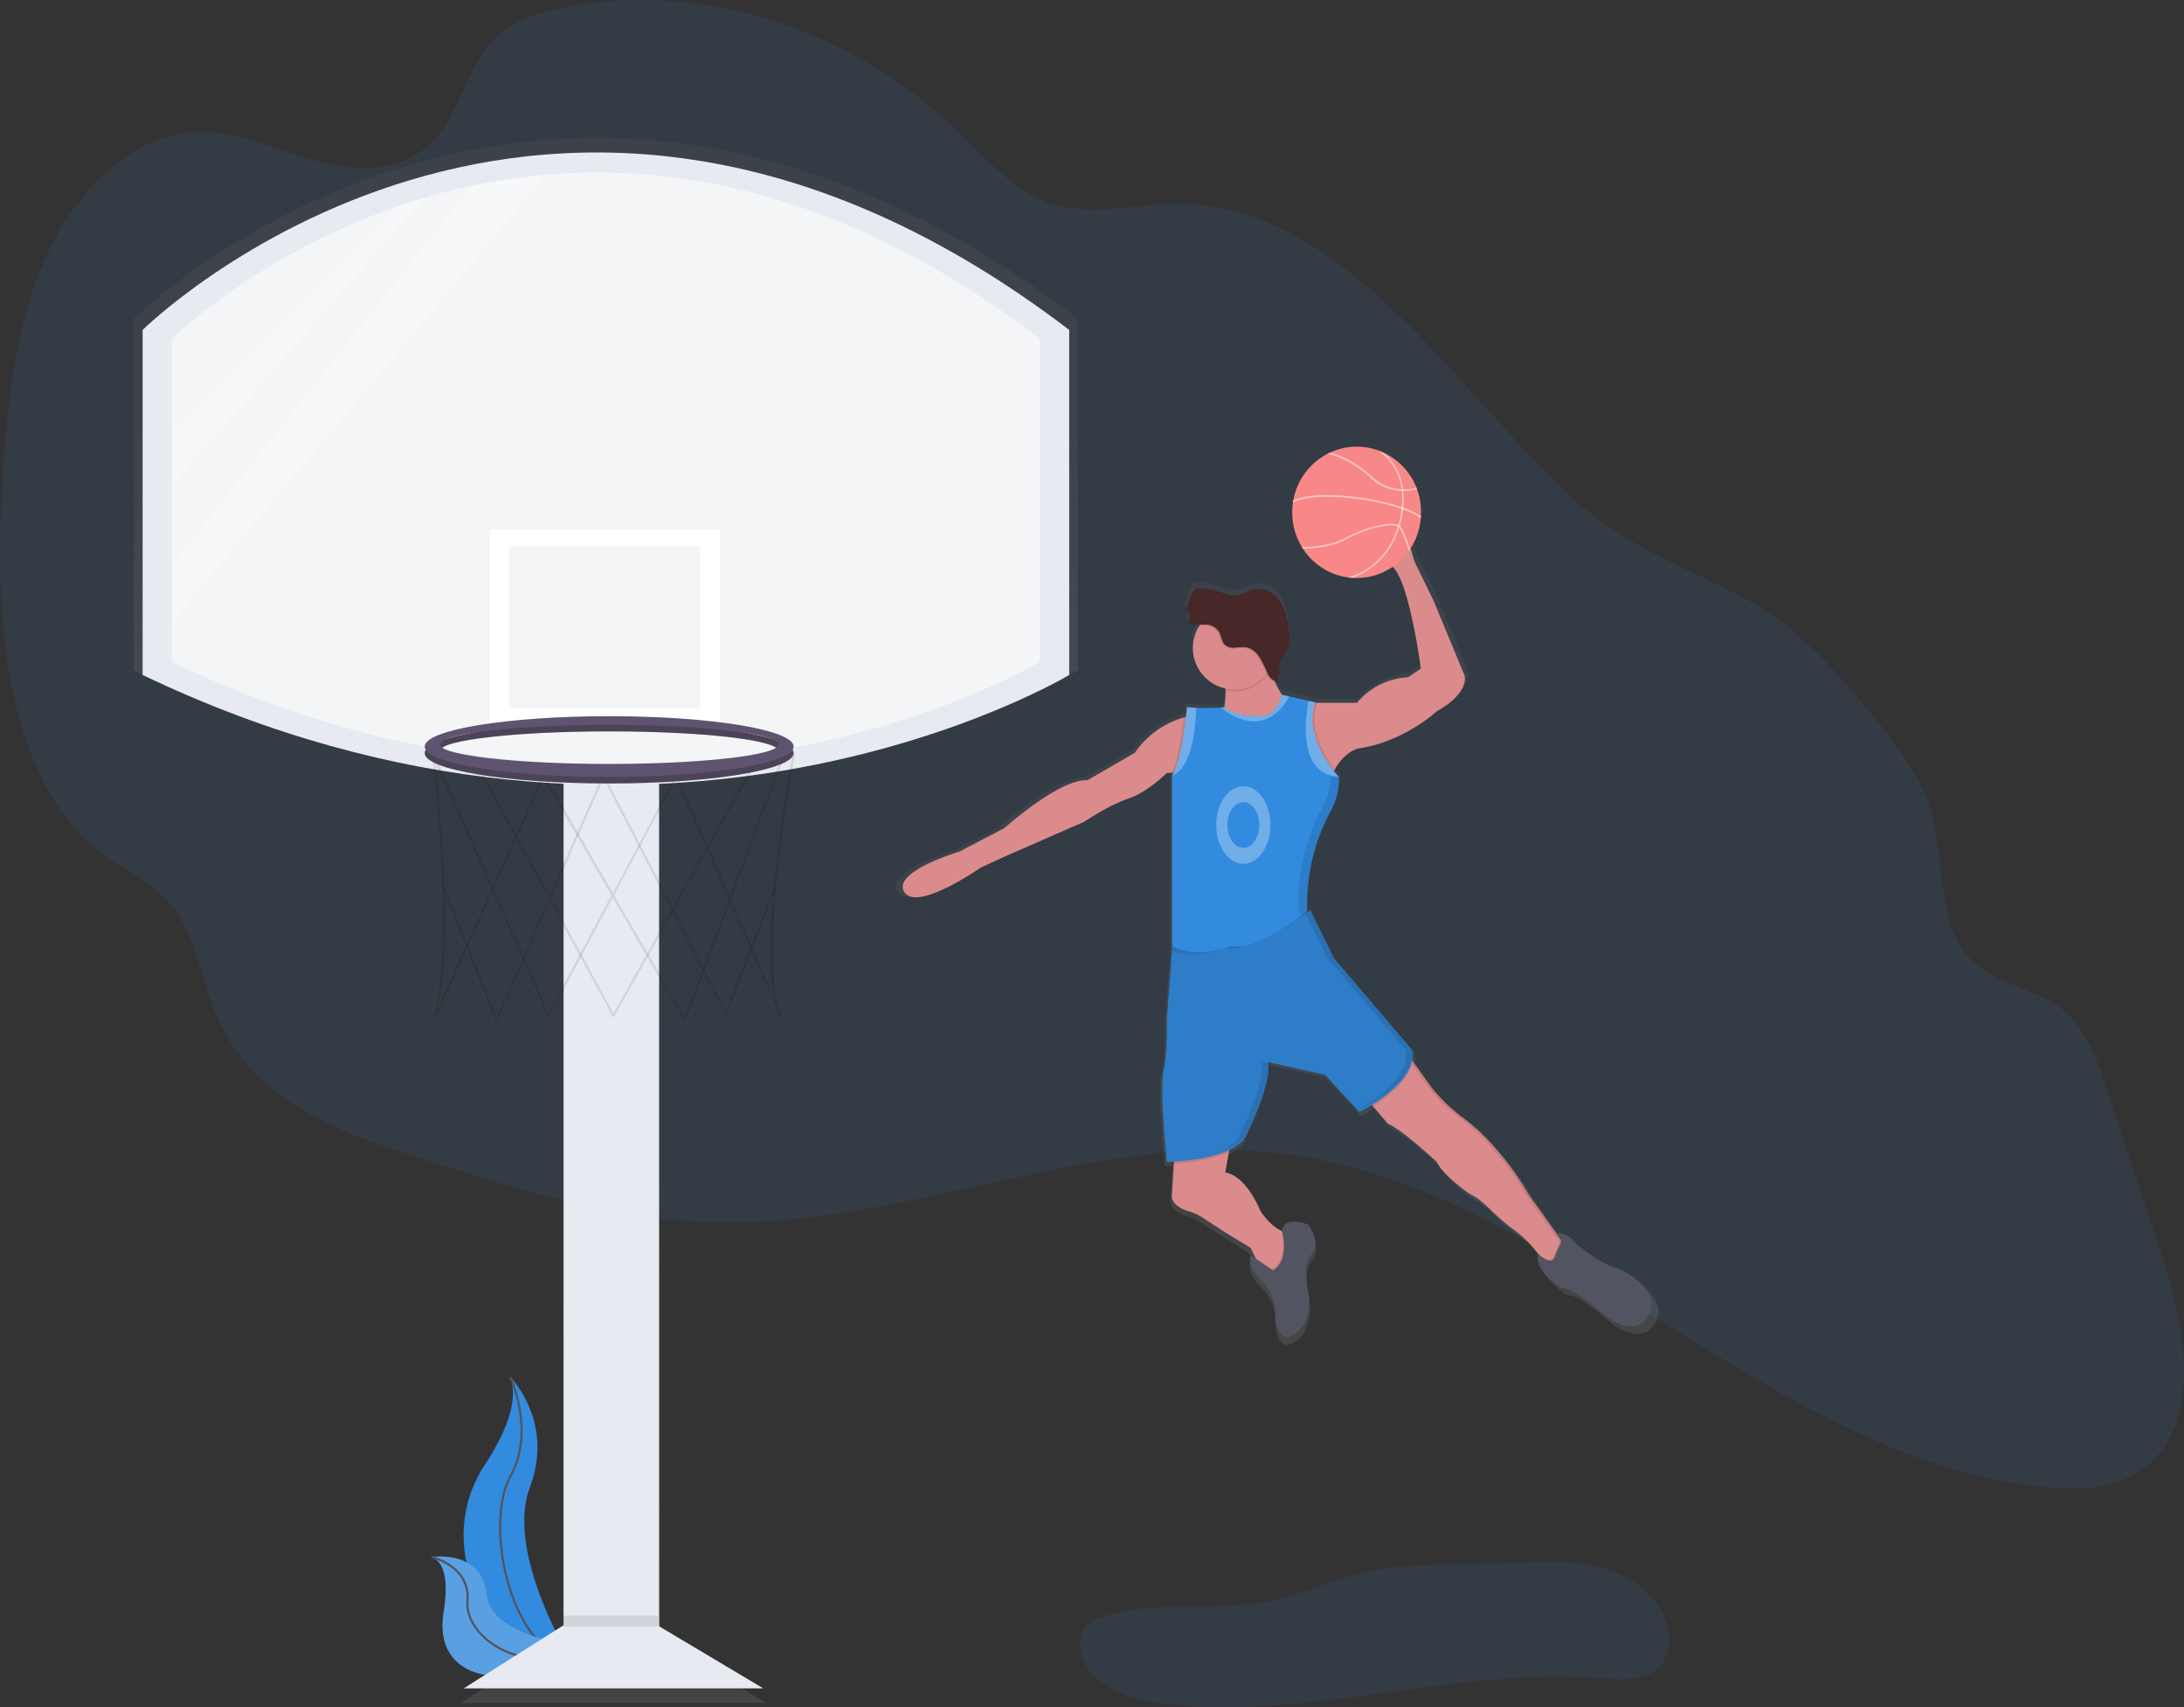 <svg xmlns="http://www.w3.org/2000/svg" xmlns:xlink="http://www.w3.org/1999/xlink" data-name="Layer 1" width="1006.44" height="786.79" viewBox="0 0 1006.44 786.79"><rect x="0" y="0" width="1006.44" height="786.79" fill="#333333" stroke="none"/><defs><linearGradient id="154b1a25-d2d5-4d24-bf12-65113bdf24ef-291" x1="281.77" y1="766.42" x2="281.77" y2="356.78" gradientUnits="userSpaceOnUse"><stop offset="0" stop-color="gray" stop-opacity="0.25"/><stop offset="0.54" stop-color="gray" stop-opacity="0.12"/><stop offset="1" stop-color="gray" stop-opacity="0.1"/></linearGradient><linearGradient id="f1776664-37cb-48f1-80ae-30292b15ef38-292" x1="282.79" y1="784.76" x2="282.79" y2="753.17" xlink:href="#154b1a25-d2d5-4d24-bf12-65113bdf24ef-291"/><linearGradient id="cf3a3245-c568-4114-8717-b243d46b2a23-293" x1="376" y1="417.12" x2="376" y2="120.14" xlink:href="#154b1a25-d2d5-4d24-bf12-65113bdf24ef-291"/><linearGradient id="8b3f97c1-33fb-40e9-8f93-a5df9caeeb34-294" x1="376" y1="407.73" x2="376" y2="129.53" xlink:href="#154b1a25-d2d5-4d24-bf12-65113bdf24ef-291"/><linearGradient id="5763ee86-6263-43d4-9570-4db35da706dc-295" x1="278.71" y1="332.33" x2="278.71" y2="240.62" xlink:href="#154b1a25-d2d5-4d24-bf12-65113bdf24ef-291"/><linearGradient id="c0ee58d2-4045-4f64-8068-9a1b57d12ec8-296" x1="278.71" y1="324.54" x2="278.71" y2="248.4" xlink:href="#154b1a25-d2d5-4d24-bf12-65113bdf24ef-291"/><linearGradient id="b7351db0-8488-47e6-875e-ad79cd85291f-297" x1="379.43" y1="528.7" x2="379.43" y2="399.85" xlink:href="#154b1a25-d2d5-4d24-bf12-65113bdf24ef-291"/><linearGradient id="df2d30de-7c93-457c-a852-558035659571-298" x1="372.98" y1="528.83" x2="372.98" y2="406.67" xlink:href="#154b1a25-d2d5-4d24-bf12-65113bdf24ef-291"/><linearGradient id="810a073f-ed65-4f91-bd1c-fe863edb79d8-299" x1="317.13" y1="469.09" x2="317.13" y2="351.45" xlink:href="#154b1a25-d2d5-4d24-bf12-65113bdf24ef-291"/><linearGradient id="80aa0821-7704-436a-990d-04bcfc5f5995-300" x1="377.53" y1="416.44" x2="377.53" y2="387.91" xlink:href="#154b1a25-d2d5-4d24-bf12-65113bdf24ef-291"/><linearGradient id="af85e265-87c7-4448-8525-9b56db40aa3d-301" x1="377.53" y1="413.39" x2="377.53" y2="384.86" xlink:href="#154b1a25-d2d5-4d24-bf12-65113bdf24ef-291"/><linearGradient id="47c578f4-0670-48af-99fb-bd8518179770-302" x1="685.33" y1="676.36" x2="685.33" y2="279.53" xlink:href="#154b1a25-d2d5-4d24-bf12-65113bdf24ef-291"/></defs><title>basketball</title><path d="M332,691.27s20.48,20.48,8.92,50.87,19.82,80.94,19.82,80.94l-1-.16c-42.07-7.42-63-55.54-39.58-91.28C328.94,718.36,336.07,702.77,332,691.27Z" transform="translate(-96.78 -56.6)" fill="#328bde"/><path d="M332,691.27s11.56,25.11,0,45.59-2,78,28.74,86.22" transform="translate(-96.78 -56.6)" fill="none" stroke="#535461" stroke-miterlimit="10"/><path d="M295.56,774.12s23.37-3.72,25.5,17.22S366,815.19,366,815.19l-.8.53c-35.35,23.21-69.14,14.78-64-16C303,788.24,302.89,776.73,295.56,774.12Z" transform="translate(-96.78 -56.6)" fill="#328bde"/><path d="M295.56,774.12s23.37-3.72,25.5,17.22S366,815.19,366,815.19l-.8.53c-35.35,23.21-69.14,14.78-64-16C303,788.24,302.89,776.73,295.56,774.12Z" transform="translate(-96.78 -56.6)" fill="#f5f5f5" opacity="0.2"/><path d="M295.56,774.12s18.14,4,16.65,20.48,26.94,36.27,53.79,20.6" transform="translate(-96.78 -56.6)" fill="none" stroke="#535461" stroke-miterlimit="10"/><path d="M983.07,420.67c11.44,23.49,4.16,57.19,20.36,76.39,11.88,14.08,31.6,14,45.07,25.88,10.48,9.27,15.7,24.44,20.45,38.84l23.08,70c10.51,31.88,19.49,72.92-1.68,96.29-12.69,14-31.86,15.59-49.19,14.1C915.73,731.38,814.84,604.88,689.84,588.55,601.49,577,514.2,622.44,425.34,619.93c-47-1.33-92.89-16-138.24-30.64-34.88-11.23-73.59-26-90.22-63.86-7.43-16.92-9.74-37.36-20.78-51.27-8.46-10.67-20.69-15.72-31.2-23.45C99.12,417,93.87,341.6,97.86,278.11c2.21-35.22,5.95-71.28,19.88-102.54s40.14-57.11,70.06-58.13c18.92-.65,37,8.37,55.41,13.41s40,5.19,53.82-10c11.34-12.47,14.9-32.5,26.24-45,8.83-9.71,21.15-13.48,33.06-15.79,64.05-12.42,132.28,9.14,182.51,57.66,12.21,11.79,23.84,25.39,38.76,31.44,19.87,8.05,41.59,1.23,62.6,1.4,74.12.6,124.39,80.82,176.63,131.39,30.54,29.57,60.08,35.94,93.22,55.64C930.56,349.79,970.7,395.28,983.07,420.67Z" transform="translate(-96.78 -56.6)" fill="#328bde" opacity="0.1"/><rect x="259.35" y="356.78" width="44.84" height="409.64" fill="url(#154b1a25-d2d5-4d24-bf12-65113bdf24ef-291)"/><polygon points="353.1 784.76 212.47 784.76 262.41 753.17 300.11 753.17 353.1 784.76" fill="url(#f1776664-37cb-48f1-80ae-30292b15ef38-292)"/><path d="M158.44,203.47S348,16,593.56,203.47v162s-192.59,116.17-435.11,0Z" transform="translate(-96.78 -56.6)" fill="url(#cf3a3245-c568-4114-8717-b243d46b2a23-293)"/><path d="M172.2,207.59s177.55-175.64,407.6,0V359.37s-180.41,108.82-407.6,0Z" transform="translate(-96.78 -56.6)" fill="url(#8b3f97c1-33fb-40e9-8f93-a5df9caeeb34-294)"/><rect x="224.7" y="240.62" width="108.01" height="91.71" fill="url(#5763ee86-6263-43d4-9570-4db35da706dc-295)"/><rect x="233.87" y="248.4" width="89.67" height="76.14" fill="url(#c0ee58d2-4045-4f64-8068-9a1b57d12ec8-296)"/><g opacity="0.1"><path d="M413.29,528.7,379.22,470,349,526.64l-26.22-59.36-27.28,60.44-.95-.38c11-32.12.09-123.17,0-124.09l-.42-3.41,28.68,64.93,23.91-53,32.53,56.07L409,412l25.2,57.51,24.46-65.77,6.12-1.22-.14.74c-.18.94-16.89,89-7.39,118.86l2.26,5.16-.9.47a24.73,24.73,0,0,1-2.32-5.29l-22-50.23Zm-33.51-59.79,33.3,57.41,20.61-55.41-24.78-56.55ZM323.3,466,349,524.31l29.58-55.38L346.77,414Zm-27.42-59.56c1.74,15.68,8.51,82.57,1.35,114.85l25-55.29ZM434.8,470.89l20.07,45.8c-6.1-32.6,7-104.11,8.64-112.85l-4.07.81Z" transform="translate(-96.78 -56.6)" fill="url(#b7351db0-8488-47e6-875e-ad79cd85291f-297)"/></g><g opacity="0.1"><path d="M324.52,528.83l-25.28-63.29.95-.38,24.38,61L349,470.41l-32.57-59.84.89-.49,32.19,59.15,24.41-55.68.3,0,72.48-6.85L379.56,526.53l-29.93-55Zm25.63-58.47,29.42,54.06,65.31-116.55-70.24,6.64Z" transform="translate(-96.78 -56.6)" fill="url(#df2d30de-7c93-457c-a852-558035659571-298)"/></g><g opacity="0.1"><polygon points="335.84 469.09 335.32 468.09 275.2 351.92 276.11 351.45 335.71 466.61 358.11 408.57 359.06 408.94 335.84 469.09" fill="url(#810a073f-ed65-4f91-bd1c-fe863edb79d8-299)"/></g><path d="M377.53,387.91c-47.84,0-86.61,6.39-86.61,14.27s38.78,14.27,86.61,14.27,86.61-6.39,86.61-14.27S425.36,387.91,377.53,387.91Zm0,22.42c-43.9,0-79.48-4.11-79.48-9.17S333.63,392,377.53,392,457,396.09,457,401.16,421.42,410.33,377.53,410.33Z" transform="translate(-96.78 -56.6)" fill="url(#80aa0821-7704-436a-990d-04bcfc5f5995-300)"/><g opacity="0.2"><path d="M377.53,387.91c-47.84,0-86.61,6.39-86.61,14.27s38.78,14.27,86.61,14.27,86.61-6.39,86.61-14.27S425.36,387.91,377.53,387.91Zm0,22.42c-43.9,0-79.48-4.11-79.48-9.17S333.63,392,377.53,392,457,396.09,457,401.16,421.42,410.33,377.53,410.33Z" transform="translate(-96.78 -56.6)" fill="url(#80aa0821-7704-436a-990d-04bcfc5f5995-300)"/></g><path d="M377.53,384.86c-47.84,0-86.61,6.39-86.61,14.27s38.78,14.27,86.61,14.27,86.61-6.39,86.61-14.27S425.36,384.86,377.53,384.86Zm0,22.42c-43.9,0-79.48-4.11-79.48-9.17s35.59-9.17,79.48-9.17S457,393,457,398.1,421.42,407.27,377.53,407.27Z" transform="translate(-96.78 -56.6)" fill="url(#af85e265-87c7-4448-8525-9b56db40aa3d-301)"/><rect x="259.72" y="358.04" width="44" height="402" fill="#e8eaf1"/><polygon points="351.72 778.04 213.72 778.04 262.72 747.04 299.72 747.04 351.72 778.04" fill="#e8eaf1"/><path d="M162.5,208.64s186-184,427,0v159s-189,114-427,0Z" transform="translate(-96.78 -56.6)" fill="#e8eaf1"/><path d="M176,212.69s174.24-172.37,400,0V361.63s-177,106.79-400,0Z" transform="translate(-96.78 -56.6)" fill="#f3f5f7"/><rect x="225.72" y="244.04" width="106" height="90" fill="#fff"/><rect x="234.72" y="251.68" width="88" height="74.72" fill="#f3f5f7"/><path d="M412.6,527.81l-33.44-57.64-29.71,55.61-25.73-58.25L297,526.85l-.93-.37c10.84-31.53.09-120.88,0-121.78l-.41-3.35,28.15,63.72,23.47-52,31.92,55,29.27-54.8,24.73,56.44,24-64.55,6-1.2-.14.73c-.18.93-16.58,87.34-7.25,116.65l2.22,5.06-.89.46a24.27,24.27,0,0,1-2.28-5.19l-21.6-49.3Zm-32.88-58.68,32.68,56.34,20.22-54.37-24.31-55.5Zm-55.44-2.82,25.26,57.2,29-54.35-31.25-53.88Zm-26.91-58.45c1.71,15.38,8.35,81,1.32,112.71l24.49-54.26ZM433.7,471.07,453.39,516c-6-32,6.86-102.17,8.48-110.74l-4,.8Z" transform="translate(-96.78 -56.6)" opacity="0.1"/><path d="M325.48,527.94l-24.81-62.11.93-.37,23.93,59.89,24-54.74-32-58.72.88-.48,31.59,58,24-54.64.29,0,71.13-6.72L379.49,525.68l-29.37-54Zm25.15-57.38,28.87,53.05L443.6,409.23l-68.93,6.51Z" transform="translate(-96.78 -56.6)" opacity="0.1"/><polygon points="334.79 468.26 334.27 467.27 275.27 353.27 276.16 352.81 334.65 465.82 356.64 408.86 357.57 409.22 334.79 468.26" opacity="0.1"/><path d="M377.5,389.64c-46.94,0-85,6.27-85,14s38.06,14,85,14,85-6.27,85-14S424.44,389.64,377.5,389.64Zm0,22c-43.08,0-78-4-78-9s34.92-9,78-9,78,4,78,9S420.58,411.64,377.5,411.64Z" transform="translate(-96.78 -56.6)" fill="#5f546f"/><path d="M377.5,389.64c-46.94,0-85,6.27-85,14s38.06,14,85,14,85-6.27,85-14S424.44,389.64,377.5,389.64Zm0,22c-43.08,0-78-4-78-9s34.92-9,78-9,78,4,78,9S420.58,411.64,377.5,411.64Z" transform="translate(-96.78 -56.6)" opacity="0.2"/><path d="M377.5,386.64c-46.94,0-85,6.27-85,14s38.06,14,85,14,85-6.27,85-14S424.44,386.64,377.5,386.64Zm0,22c-43.08,0-78-4-78-9s34.92-9,78-9,78,4,78,9S420.58,408.64,377.5,408.64Z" transform="translate(-96.78 -56.6)" fill="#5f546f"/><path d="M688.17,793c-27.09,7.61-56.94-.17-83.62,8.77a18.56,18.56,0,0,0-6.46,3.3c-6.38,5.57-3.86,16.44,1.84,22.7,9.11,10,23.43,13.12,36.88,14.46C702.51,848.76,768.22,825,834,830c9.78.75,21.18,1.56,27.74-5.73,4.84-5.37,5.17-13.65,2.78-20.47-4.39-12.52-16.52-21.07-29.29-24.66s-26.3-3-39.56-2.41c-18,.82-36.15.59-54.1,1.78C722.38,779.83,706.35,787.93,688.17,793Z" transform="translate(-96.78 -56.6)" fill="#328bde" opacity="0.1"/><path d="M845,644c-7-1-19.94-12-19.94-12a9.86,9.86,0,0,0-8.59-4.37l-12.85-18.07A134.85,134.85,0,0,0,786,585.75q-1.65-1.83-3.41-3.55a95.94,95.94,0,0,0-11.14-9.5,66.31,66.31,0,0,1-7.34-6.36,85,85,0,0,1-6-6.64l-8.94-12.52-.6-.85a13.69,13.69,0,0,0,.18-3.71c0-.29-.06-.58-.1-.87l-36.9-43.38-11-22.44,0,0h0c-.13.11-.57.48-1.26,1l-.2-.57v-.26l0-1.89a92.53,92.53,0,0,1,11.21-44.48,31.26,31.26,0,0,0,3.79-14.93c0-.42,0-.84,0-1.26l-.19-.21c-.35-.39-1.15-1.29-2.18-2.62.13-.26.27-.53.4-.78,4.58-8.42,10.95-9.86,10.95-9.86,21.44-3,36.9-17.45,36.9-17.45,16-9,13-17,13-17l-14.46-34.9-9-18.45-2.49-8.48a143,143,0,0,0-3.45-16.73c-2.13-8.12-12.74-10.43-17.86-3.78-.12.16-.25.33-.37.51a16,16,0,0,0,2.86,21.35c5,4.26,9.35,8.63,9.35,8.63,9,2.49,15,48.86,15,48.86l-6,4a33.35,33.35,0,0,0-23.93,12H704c0-.08.05-.16.08-.25l-3.12-.7-9-2-3.33-.75-.05.21-.94-.21,0,.13a56,56,0,0,1-3.4-6.23,2.71,2.71,0,0,0,.81,0c.07-.15.13-.3.18-.45l.32,0c1.39-3,.19-6.75,1.53-9.81a36.42,36.42,0,0,1,2.4-3.73c2-3.45,1.76-7.77,1.17-11.73-.64-4.26-1.62-8.61-4.07-12.16s-6.68-6.15-11-5.59c-3.4.45-6.38,2.78-9.8,3-2.42.14-4.74-.81-7-1.55a44.54,44.54,0,0,0-7.59-1.73c-1.71-.24-3.72-.27-4.87,1l-.1.13a2.93,2.93,0,0,0-.4.37,5.66,5.66,0,0,0-1,1.9l-2.21,6.09a1.4,1.4,0,0,0,0,1.35c.2.25.55.32.82.49,1.75,1.13-.6,3.92.85,5.29.87.82,2.73.91,4.57.9A19.44,19.44,0,0,0,661.08,372c0,.33,0,.66,0,1a40.88,40.88,0,0,1-.62,7.87h0L659,381c-2.43.13-7.34.32-11.63.12a38.75,38.75,0,0,1-4.29-.41s-.17,1.82-.5,4.61l-1,.28a41.68,41.68,0,0,0-22.9,16.54l-22.44,13s-10-2.49-38.89,22.44l-20.94,11S504.42,458,510.4,467.46,546.3,456,546.3,456l12-5.48,36.4-16s12-8,20.94-11,17.95-12,17.95-12l2.25-.12,1-.06a8.45,8.45,0,0,1-.49.78c-.09.14-.19.27-.29.39v80.27l-.16,2.23.07,0h0l-2.4,32.65s.5,15-1.5,23.43,1.5,42.88,1.5,42.88,1.31,0,3.44-.15l-.06,1-.88,14.11s-1.68,5.44,8,8.27a23.38,23.38,0,0,1,6.26,2.87l11.16,7.31,11.47,7,2.32,4.87.11.24L672.95,638s-2,5,4.49,11.47a21.2,21.2,0,0,1,7,17.45s1,12,7,9c0,0,9.47-2,9-18.45,0,0-3.78-13.7.62-19.49q.18-.24.38-.46c5-5.48-1.5-14-1.5-14s-11.55-4.66-12.2,3.08l-.48-.21c-2.08-1-5.81-3.43-9.76-9.35,0,0-6.48-16.45-16.45-17.95l1.67-9.47.19-1.09c3.43-1.62,6.21-3.71,7.61-6.4v0l.06-.12,0-.05,0-.07,0-.07,0-.07.05-.1,0-.08.05-.11.06-.12,0-.1.07-.14L671,581l.07-.15.06-.13.08-.17.07-.14.08-.17.09-.18.07-.14.1-.21.07-.14.43-.93.06-.12.12-.26.09-.19.13-.29.08-.17.15-.34.06-.14.16-.35.08-.17.16-.36.07-.16.17-.38.07-.15.18-.4.06-.15.18-.42.06-.14.2-.45,0-.08c3.19-7.42,7.2-18.09,7-24.41a14.54,14.54,0,0,0,0-1.51l-.12,0,0-.1c0-.21-.08-.41-.14-.6l26.92,6,16,17.45.07,0h0l0,0,0,0,.06,0,.07,0,.08,0,.08,0,.1-.05.09,0,.13-.06.1-.05.14-.07.12-.06.17-.09.11-.06.19-.1.12-.07.2-.1.14-.08.22-.12.14-.07.23-.13.16-.09.25-.14L727,569l.28-.16.15-.08.29-.16.17-.1.3-.17.16-.1.32-.19.17-.1.33-.2.16-.1.35-.21.06,0,.56.65,7,8.12c7,3,22.94,17.95,22.94,17.95,1.84,4.41,9.63,10.71,13.61,13.73a24.85,24.85,0,0,0,3.61,2.22c2.18,1.13,5.25,3.82,8.06,6.54a102.69,102.69,0,0,0,11.77,10,52.47,52.47,0,0,1,10.19,10.28h0l.34.44c-2.38,8,11.24,16.13,11.24,16.13,5-1,20.44,13,20.44,13s14.46,11.47,20.44-1S845,644,845,644Zm-26.42-13.36-2-2.83h0A3.46,3.46,0,0,1,818.55,630.61Z" transform="translate(-96.78 -56.6)" fill="url(#47c578f4-0670-48af-99fb-bd8518179770-302)"/><path d="M694.23,385.85s-50.45,29.39-39.67,12.73a41.91,41.91,0,0,0,7-23.7,30.83,30.83,0,0,0-1.1-8.14l21.06-9.8a20.3,20.3,0,0,0,.76,8.59C685.23,375.95,694.23,385.85,694.23,385.85Z" transform="translate(-96.78 -56.6)" fill="#db8b8b"/><path d="M682.25,365.54a19.12,19.12,0,0,1-20.72,9.35,30.83,30.83,0,0,0-1.1-8.14l21.06-9.8A20.3,20.3,0,0,0,682.25,365.54Z" transform="translate(-96.78 -56.6)" opacity="0.1"/><circle cx="568.8" cy="298.64" r="19.1" fill="#db8b8b"/><path d="M653.37,345.08a7.33,7.33,0,0,1,4.55,3c1.26,2,1.23,4.74,3,6.3a6.34,6.34,0,0,0,4.65,1.18,22.42,22.42,0,0,1,4.91-.17c2.65.43,4.82,2.39,6.29,4.63a63.82,63.82,0,0,1,3.56,7.2,8.5,8.5,0,0,0,1.78,2.63,3.41,3.41,0,0,0,2.93.94c1.37-3,.19-6.64,1.5-9.63a35.77,35.77,0,0,1,2.35-3.66c2-3.39,1.73-7.63,1.14-11.52-.63-4.19-1.59-8.46-4-11.94s-6.56-6-10.76-5.49c-3.34.44-6.27,2.73-9.63,2.93-2.37.14-4.66-.79-6.92-1.52a43.75,43.75,0,0,0-7.45-1.7c-1.68-.23-3.65-.27-4.78,1a5.56,5.56,0,0,0-1,1.86l-2.17,6a1.38,1.38,0,0,0,0,1.33c.2.24.54.31.8.49,1.72,1.11-.59,3.85.83,5.2S651.38,344.61,653.37,345.08Z" transform="translate(-96.78 -56.6)" opacity="0.1"/><path d="M653.86,344.59a7.33,7.33,0,0,1,4.55,3c1.26,2,1.23,4.74,3,6.3a6.34,6.34,0,0,0,4.65,1.18,22.42,22.42,0,0,1,4.91-.17c2.65.43,4.82,2.39,6.29,4.63a63.82,63.82,0,0,1,3.56,7.2,8.5,8.5,0,0,0,1.78,2.63,3.41,3.41,0,0,0,2.93.94c1.37-3,.19-6.64,1.5-9.63a35.77,35.77,0,0,1,2.35-3.66c2-3.39,1.73-7.63,1.14-11.52-.63-4.19-1.59-8.46-4-11.94s-6.56-6-10.76-5.49c-3.34.44-6.27,2.73-9.63,2.93-2.37.14-4.66-.79-6.92-1.52a43.75,43.75,0,0,0-7.45-1.7c-1.68-.23-3.65-.27-4.78,1a5.56,5.56,0,0,0-1,1.86l-2.17,6a1.38,1.38,0,0,0,0,1.33c.2.24.54.31.8.49,1.72,1.11-.59,3.85.83,5.2S651.87,344.12,653.86,344.59Z" transform="translate(-96.78 -56.6)" fill="#472727"/><path d="M758.88,384.38s-15.18,14.2-36.24,17.14c0,0-6.26,1.42-10.76,9.69a35.07,35.07,0,0,0-3.45,9.9l-22.6-38.29-1.4-2.37h37.71a32.76,32.76,0,0,1,23.51-11.75l5.88-3.92s-5.88-45.55-14.69-48c0,0-4.3-4.3-9.19-8.48a15.72,15.72,0,0,1-2.81-21c.12-.17.24-.34.37-.5,5-6.53,15.45-4.26,17.55,3.72A140.45,140.45,0,0,1,746.15,307l2.45,8.33,8.82,18.12,14.2,34.28S774.55,375.57,758.88,384.38Z" transform="translate(-96.78 -56.6)" fill="#db8b8b"/><path d="M646.23,386.34l-2.94,26-6.61.37-2.21.12s-8.82,8.82-17.63,11.75-20.57,10.78-20.57,10.78L560.52,451l-11.75,5.39S519.38,477,513.5,467.65,539,449,539,449l20.57-10.78c28.41-24.49,38.2-22,38.2-22l22-12.73a40.94,40.94,0,0,1,22.49-16.25A27.7,27.7,0,0,1,646.23,386.34Z" transform="translate(-96.78 -56.6)" fill="#db8b8b"/><path d="M711.88,411.21a35.07,35.07,0,0,0-3.45,9.9l-22.6-38.29a15.67,15.67,0,0,0,1.41-2.37,19,19,0,0,0,1.36-3.67l3.27.74,8.85,2,3.07.69c0,.08-.06.16-.08.24C699.59,392.55,707.36,405.22,711.88,411.21Z" transform="translate(-96.78 -56.6)" opacity="0.1"/><path d="M646.23,386.34l-2.94,26-6.61.37c2.81-5,4.72-18.24,5.59-25.43A27.7,27.7,0,0,1,646.23,386.34Z" transform="translate(-96.78 -56.6)" opacity="0.1"/><path d="M710.1,430.17a90.84,90.84,0,0,0-11,44.12l0,1.92v.25s5.39,14.69,0,14.69-4.9,7.35-11.75,8.82-30.86,11.75-38.2,7.35-12.24-13.71-12.24-13.71V413.77c.1-.12.2-.25.29-.39,4.23-6,6.57-31,6.57-31a38.07,38.07,0,0,0,4.22.41c4.21.2,9,0,11.42-.12l1.5-.09c4.23,3.31,10,3.79,12.86,3.79a21.67,21.67,0,0,1,3,.22c8.27,1.16,10.79-9.83,10.79-9.83l3.27.74,8.85,2,3.07.69c-5.51,15.61,9,32.3,10.83,34.32l.19.21A30.64,30.64,0,0,1,710.1,430.17Z" transform="translate(-96.78 -56.6)" fill="#328bde"/><path d="M648,382.83c0,6.49-1.55,28-11.07,31.11v-.17c.1-.12.2-.25.29-.39,4.23-6,6.57-31,6.57-31A38.07,38.07,0,0,0,648,382.83Z" transform="translate(-96.78 -56.6)" fill="#fff" opacity="0.3"/><path d="M713.63,414.54c-17.92-.92-15.8-24.36-13.9-35l3.07.69C697.29,395.83,711.79,412.52,713.63,414.54Z" transform="translate(-96.78 -56.6)" fill="#fff" opacity="0.3"/><g opacity="0.1"><path d="M713.82,415.24a.24.24,0,0,0-.19-.21c-4-1,.44.45-4-1-.17-.06.24-.73.24-.73a30.64,30.64,0,0,1-3.72,15.42,90.84,90.84,0,0,0-11,44.12l0,1.92V475s5.39,14.69,0,14.69-4.9,7.35-11.75,8.82c-6.28,1.35-26.93,10.08-36,8.15.56.41,1.13.8,1.72,1.15,7.35,4.41,31.35-5.88,38.2-7.35s6.37-8.82,11.75-8.82,0-14.69,0-14.69v-.25l0-1.92a90.84,90.84,0,0,1,11-44.12A30.64,30.64,0,0,0,713.82,415.24Z" transform="translate(-96.78 -56.6)"/><path d="M662.1,383.62c-.23-.16-.47-.33-.69-.5l-.52,0C661.29,383.32,661.7,383.47,662.1,383.62Z" transform="translate(-96.78 -56.6)"/></g><path d="M816.67,628.78,810.8,642a82.16,82.16,0,0,0-5.5-7.95h0a51.54,51.54,0,0,0-10-10.09,100.87,100.87,0,0,1-11.56-9.82c-2.76-2.67-5.78-5.32-7.92-6.43a24.41,24.41,0,0,1-3.55-2.18c-3.9-3-11.56-9.15-13.37-13.48,0,0-15.67-14.69-22.53-17.63l-6.84-8-7.86-9.17,20.08-20.08,5.91,8.27,8.79,12.3A80.13,80.13,0,0,0,770,571a91.15,91.15,0,0,1,13.8,12.33A132.47,132.47,0,0,1,801,606.74l12.63,17.75.09.14,2,2.79Z" transform="translate(-96.78 -56.6)" fill="#db8b8b"/><path d="M692.27,630.25l-7.84,18.61L678.07,642l-2.62-5.5-2.28-4.79-11.27-6.86-11-7.18a23,23,0,0,0-6.15-2.82c-9.51-2.78-7.87-8.12-7.87-8.12l.87-13.86.6-9.65,26-2.94-1.3,7.35-1.64,9.3c9.8,1.47,16.16,17.63,16.16,17.63,3.87,5.81,7.54,8.22,9.59,9.18a7.51,7.51,0,0,0,1.68.61Z" transform="translate(-96.78 -56.6)" fill="#db8b8b"/><path d="M813.72,624.64l-.23-.13h.14Z" transform="translate(-96.78 -56.6)" opacity="0.1"/><path d="M816.67,628.78,810.8,642a82.16,82.16,0,0,0-5.5-7.95c.9.86,5.93,5.44,7.54,1.26a49,49,0,0,1,2.13-5,5.51,5.51,0,0,0,.73-2.85Z" transform="translate(-96.78 -56.6)" opacity="0.1"/><path d="M816.19,627.91l-2-2.79-.09-.14-12.63-17.75a132.47,132.47,0,0,0-17.23-23.39,91.15,91.15,0,0,0-13.8-12.33,80.13,80.13,0,0,1-13.55-13.26L748.13,546l-5.91-8.27-.86.86,5.29,7.41,8.79,12.3A80.13,80.13,0,0,0,769,571.52a91.15,91.15,0,0,1,13.8,12.33A132.47,132.47,0,0,1,800,607.23L812.65,625l.09.14,2,2.79,1,1.36-5.26,11.84c.55.87.86,1.38.86,1.38l5.88-13.22Z" transform="translate(-96.78 -56.6)" opacity="0.1"/><path d="M692.27,630.25l-7.84,18.61L678.07,642l-2.62-5.5,7.52,5c7.39-4.62,4.54-16.43,4.2-17.75a7.51,7.51,0,0,0,1.68.61Z" transform="translate(-96.78 -56.6)" opacity="0.1"/><path d="M687.62,624.13s3.67,13-4.16,17.88l-10.29-6.86s-2,4.9,4.41,11.27a20.82,20.82,0,0,1,6.86,17.14s1,11.75,6.86,8.82c0,0,9.31-2,8.82-18.12,0,0-3.71-13.45.61-19.14q.18-.23.37-.45c4.9-5.39-1.47-13.71-1.47-13.71S688.11,616.3,687.62,624.13Z" transform="translate(-96.78 -56.6)" fill="#535461"/><path d="M699.13,491.16c-5.39,0-4.9,7.35-11.75,8.82s-30.86,11.75-38.2,7.35-12.24-13.71-12.24-13.71v-1c12.24,6.37,27.43,0,27.43,0,10.82,2.08,29.43-12.11,34.77-16.42v.25S704.51,491.16,699.13,491.16Z" transform="translate(-96.78 -56.6)" opacity="0.1"/><path d="M638.39,583.23l26-2.94-1.3,7.35c-8.05,3.74-19.64,4.89-25.26,5.24Z" transform="translate(-96.78 -56.6)" opacity="0.1"/><path d="M747.64,545.46c-1.23,9-11.29,16.73-18.13,21l-7.86-9.17,20.08-20.08Z" transform="translate(-96.78 -56.6)" opacity="0.1"/><path d="M664.35,493.6s-15.18,6.37-27.43,0l-2.45,33.31s.49,14.69-1.47,23,1.47,42.12,1.47,42.12,30.37-.49,36.24-11.75c0,0,12.73-25.47,10.29-34.28l26.45,5.88L723.13,569s26.94-12.73,24.49-28.41L711.37,498,700.6,476S677.09,496.05,664.35,493.6Z" transform="translate(-96.78 -56.6)" fill="#328bde"/><path d="M723.13,569l-15.67-17.14L681,546c.06.22.11.45.16.69a9.75,9.75,0,0,1,.14,1.42c.41,10.19-10.58,32.18-10.58,32.18-5.88,11.27-36.24,11.75-36.24,11.75S631,558.26,633,549.93s1.47-23,1.47-23l2.36-32.07.09-1.23a26.34,26.34,0,0,0,11,2.8,42.62,42.62,0,0,0,15.91-2.59l.52-.21q.43.08.88.13c10.52,1.16,27.39-11.38,33.26-16.05,1.33-1.06,2.1-1.71,2.1-1.71l10.78,22,36.24,42.61a11.71,11.71,0,0,1,.14,1.48C748.38,557.09,723.13,569,723.13,569Z" transform="translate(-96.78 -56.6)" opacity="0.1"/><path d="M690.88,377.53c-10.91,19.71-27,8.8-31.46,5.18l1.5-.09c4.23,3.31,10,3.79,12.86,3.79a21.67,21.67,0,0,1,3,.22c8.27,1.16,10.79-9.83,10.79-9.83Z" transform="translate(-96.78 -56.6)" fill="#fff" opacity="0.3"/><path d="M814,625a9.65,9.65,0,0,1,8.57,4.28S835.29,640,842.14,641c0,0,20.57,8.82,14.69,21.06s-20.08,1-20.08,1-15.18-13.71-20.08-12.73c0,0-13.47-8.08-11-15.92,0,0,5.9,6,7.68,1.39a48.79,48.79,0,0,1,2.12-5C816.42,628.92,816.91,626.47,814,625Z" transform="translate(-96.78 -56.6)" fill="#535461"/><path d="M661.13,493.72c-5.12,1.49-15.42,3.48-24.2-1.09l-.16,2.19C647.42,498.69,659.2,494.47,661.13,493.72Z" transform="translate(-96.78 -56.6)" opacity="0.1"/><path d="M672.26,492a17.51,17.51,0,0,1-7.91.67s-1.08.45-2.88,1C664.6,494.2,668.36,493.43,672.26,492Z" transform="translate(-96.78 -56.6)" opacity="0.1"/><path d="M747.76,542.1c-.47,14.53-24.63,25.95-24.63,25.95l-.34-.37c6.69-3.67,23.87-14.4,21.89-27.06L708.43,498l-9.94-20.33c1.33-1.06,2.1-1.71,2.1-1.71l10.78,22,36.24,42.61A11.71,11.71,0,0,1,747.76,542.1Z" transform="translate(-96.78 -56.6)" opacity="0.1"/><path d="M678.07,546c2.45,8.82-10.29,34.28-10.29,34.28-1.74,3.33-5.61,5.72-10.21,7.43,5.84-1.74,11.05-4.39,13.15-8.41,0,0,11.3-22.6,10.56-32.59Z" transform="translate(-96.78 -56.6)" opacity="0.1"/><path d="M669.74,418.91c-6.9,0-12.49,8-12.49,17.88s5.59,17.88,12.49,17.88,12.49-8,12.49-17.88S676.64,418.91,669.74,418.91Zm0,28.41c-4.06,0-7.36-4.71-7.36-10.53s3.29-10.53,7.36-10.53,7.36,4.71,7.36,10.53S673.8,447.32,669.74,447.32Z" transform="translate(-96.78 -56.6)" fill="#fff" opacity="0.3"/><path d="M751.6,292.73q0,.87,0,1.72c0,.31,0,.62-.07.92a30.35,30.35,0,0,1-5,14.37c-.19.29-.39.57-.59.85a29.52,29.52,0,0,1-24,12.38c-.67,0-1.34,0-2-.07s-1.23-.1-1.84-.18h0a29.65,29.65,0,0,1-20.92-13.29c-.16-.23-.31-.48-.45-.71l0-.05a30.47,30.47,0,0,1-4.47-15.94,31,31,0,0,1,.32-4.48l.16-1a30.24,30.24,0,0,1,15.88-21.58l1.08-.53a29.36,29.36,0,0,1,22.51-.87,28.57,28.57,0,0,1,2.77,1.2h0a30.13,30.13,0,0,1,14.57,15.85c.1.23.18.45.26.68A30.62,30.62,0,0,1,751.6,292.73Z" transform="translate(-96.78 -56.6)" fill="#f88787"/><path d="M749.69,282a20.59,20.59,0,0,1-5.86.85h-.34l-.78,0c-.48,0-.95-.06-1.4-.12a25.07,25.07,0,0,1-10.88-4l0,0c-8.73-8.9-17.28-11.94-21.9-13l1.08-.53c4.54,1.15,11.91,4,19.58,11.2a20.36,20.36,0,0,0,6.86,4.28,23.85,23.85,0,0,0,5.43,1.31c.4,0,.79.08,1.18.11l.79,0a19.8,19.8,0,0,0,6-.76C749.52,281.59,749.61,281.81,749.69,282Z" transform="translate(-96.78 -56.6)" fill="#fff" opacity="0.5"/><path d="M751.55,294.45c0,.31,0,.62-.07.92a40.34,40.34,0,0,0-8.15-4l-.75-.27a101,101,0,0,0-21-4.64c-16.8-2.14-25.18-.14-29.17,1.76l.16-1c4.32-1.9,12.83-3.63,29.11-1.56a103.55,103.55,0,0,1,21,4.59l.75.27A41.57,41.57,0,0,1,751.55,294.45Z" transform="translate(-96.78 -56.6)" fill="#fff" opacity="0.5"/><path d="M743.43,290.59c0,.27-.06.54-.09.82q-.26,2.05-.74,4.29-.37,1.69-.82,3.25c-.08.27-.16.54-.24.8-3.8,12.17-11.53,18.34-17.64,21.42a36.31,36.31,0,0,1-4,1.74l-1.84-.18h0a36.24,36.24,0,0,0,5.58-2.26c6-3,13.59-9.13,17.29-21.18.08-.24.15-.49.22-.74q.42-1.45.76-3,.49-2.25.75-4.4c0-.27.06-.55.09-.82a36.45,36.45,0,0,0,0-7.46c0-.26-.05-.52-.09-.77A25.11,25.11,0,0,0,736,267.72a25.63,25.63,0,0,0-4-3.41,28.57,28.57,0,0,1,2.77,1.2h0q.88.77,1.74,1.68a26,26,0,0,1,6.81,14.93c0,.25.06.51.09.76A37.16,37.16,0,0,1,743.43,290.59Z" transform="translate(-96.78 -56.6)" fill="#fff" opacity="0.5"/><path d="M746.45,309.75c-.19.29-.39.57-.59.85a39.91,39.91,0,0,0-4-10.41,2,2,0,0,0-.35-.44,2.74,2.74,0,0,0-.67-.45c-3.85-1.91-15.35,1.29-23.9,5.91-6.58,3.56-15.19,4.19-19.9,4.23l-.45-.71,0-.05c4.5,0,13.34-.54,20-4.14,8-4.3,19.9-8,24.48-6a3.88,3.88,0,0,1,.69.39,2.85,2.85,0,0,1,.78.84A41.19,41.19,0,0,1,746.45,309.75Z" transform="translate(-96.78 -56.6)" fill="#fff" opacity="0.5"/><rect x="259.22" y="744.54" width="44" height="5" opacity="0.1"/><polygon points="181.88 95.57 79.22 199.04 79.22 223.54 195.72 91.1 181.88 95.57" fill="#fff" opacity="0.3"/><polygon points="217.31 85.62 79.22 260.54 79.22 286.47 251.76 80.48 217.31 85.62" fill="#fff" opacity="0.3"/></svg>